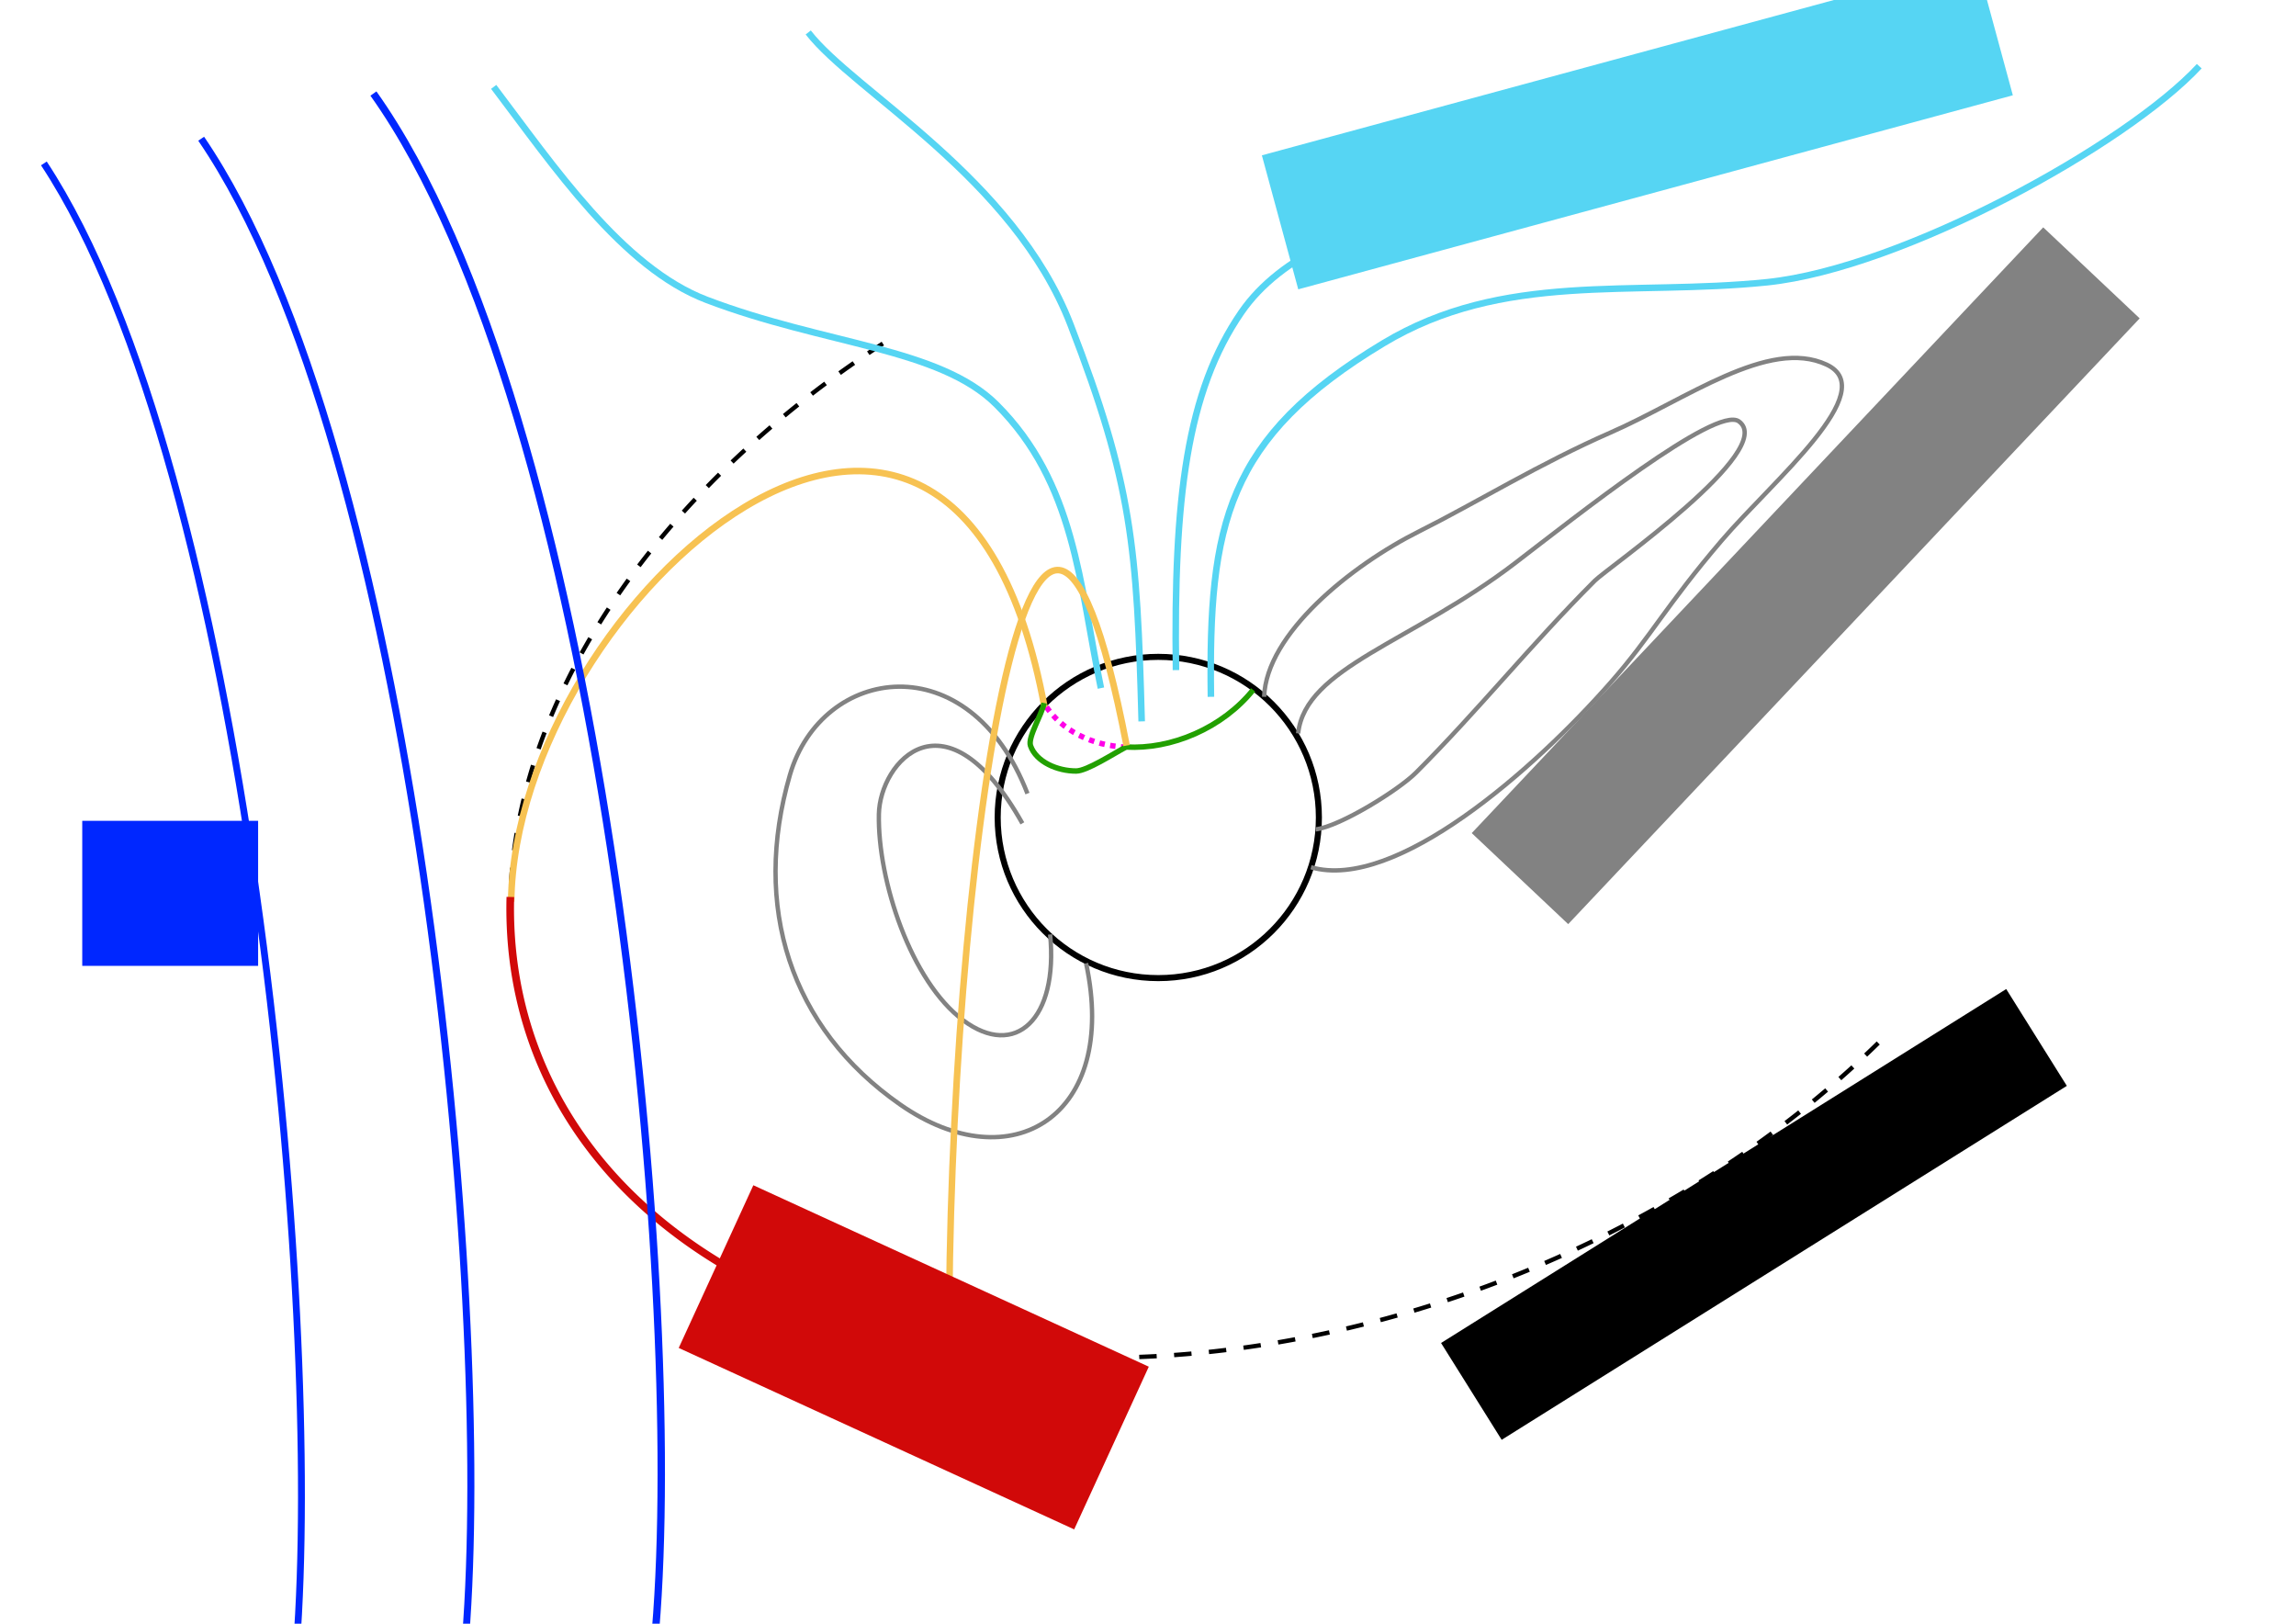 <?xml version="1.0" encoding="UTF-8" standalone="no"?>
<!-- Created with Inkscape (http://www.inkscape.org/) -->

<svg
   xmlns:dc="http://purl.org/dc/elements/1.1/"
   xmlns:cc="http://creativecommons.org/ns#"
   xmlns:rdf="http://www.w3.org/1999/02/22-rdf-syntax-ns#"
   xmlns:svg="http://www.w3.org/2000/svg"
   xmlns="http://www.w3.org/2000/svg"
   xmlns:sodipodi="http://sodipodi.sourceforge.net/DTD/sodipodi-0.dtd"
   xmlns:inkscape="http://www.inkscape.org/namespaces/inkscape"
   width="297mm"
   height="210mm"
   viewBox="0 0 1052.362 744.094"
   id="svg2"
   version="1.1"
   inkscape:version="0.91 r13725"
   sodipodi:docname="magnetosphere.svg">
  <defs
     id="defs4" />
  <sodipodi:namedview
     id="base"
     pagecolor="#ffffff"
     bordercolor="#666666"
     borderopacity="1.0"
     inkscape:pageopacity="0.0"
     inkscape:pageshadow="2"
     inkscape:zoom="0.70710678"
     inkscape:cx="565.07007"
     inkscape:cy="412.35822"
     inkscape:document-units="px"
     inkscape:current-layer="layer1"
     showgrid="false"
     inkscape:window-width="1680"
     inkscape:window-height="971"
     inkscape:window-x="-9"
     inkscape:window-y="-9"
     inkscape:window-maximized="1" />
  <g
     inkscape:label="Layer 1"
     inkscape:groupmode="layer"
     id="layer1"
     transform="translate(0,-308.268)">
    <circle
       style="opacity:1;fill:none;fill-opacity:1;stroke:#000000;stroke-width:2.778;stroke-linecap:butt;stroke-linejoin:miter;stroke-miterlimit:4;stroke-dasharray:none;stroke-dashoffset:0;stroke-opacity:1"
       id="path3336"
       cx="530.893"
       cy="682.898"
       r="73.611" />
    <path
       style="opacity:1;fill:none;fill-opacity:1;stroke:#000000;stroke-width:2;stroke-linecap:butt;stroke-linejoin:miter;stroke-miterlimit:4;stroke-dasharray:8,8;stroke-dashoffset:0;stroke-opacity:1"
       d="M 860.88 477.968 A 257.054 375.285 68.91 0 1 688.552 586.787 A 257.054 375.285 68.91 0 1 245.908 481.994 A 257.054 375.285 68.91 0 1 407.224 155.791 "
       id="path4142"
       transform="translate(0,308.268)" />
    <path
       style="fill:none;fill-rule:evenodd;stroke:#f7c252;stroke-width:3;stroke-linecap:butt;stroke-linejoin:miter;stroke-miterlimit:4;stroke-dasharray:none;stroke-opacity:1"
       d="m 478.805,632.691 c -41.602,-227.131 -242.782,-48.545 -244.519,88.814"
       id="path4197-2"
       inkscape:connector-curvature="0" />
    <path
       style="opacity:1;fill:none;fill-opacity:1;stroke:#ff00e8;stroke-width:2.5;stroke-linecap:butt;stroke-linejoin:miter;stroke-miterlimit:4;stroke-dasharray:2.5, 2.5;stroke-dashoffset:0;stroke-opacity:1"
       d="M 516.268 342.427 C 500.536 341.694 486.629 334.989 478.898 322.894 "
       id="path4174"
       transform="translate(0,308.268)" />
    <path
       style="opacity:1;fill:none;fill-opacity:1;stroke:#22a000;stroke-width:2.5;stroke-linecap:butt;stroke-linejoin:miter;stroke-miterlimit:4;stroke-dasharray:none;stroke-dashoffset:0;stroke-opacity:1"
       d="m 574.353,316.16 c -6.774,8.428 -16.019,15.417 -26.574,20.09 -10.485,4.642 -21.377,6.649 -31.685,6.093 -5.85,3.115 -17.923,10.956 -22.802,10.985 -8.562,0.051 -18.388,-4.153 -20.965,-11.587 -1.329,-3.833 5.196,-14.255 6.244,-19.541"
       id="path4142-0"
       transform="translate(0,308.268)"
       inkscape:connector-curvature="0"
       sodipodi:nodetypes="cscssc" />
    <path
       style="opacity:1;fill:none;fill-opacity:1;stroke:#d10909;stroke-width:3.5;stroke-linecap:butt;stroke-linejoin:miter;stroke-miterlimit:4;stroke-dasharray:none;stroke-dashoffset:0;stroke-opacity:1"
       d="M 434.775 616.469 A 257.054 375.285 68.91 0 1 245.855 482.137 A 257.054 375.285 68.91 0 1 233.916 411.05 "
       id="path4142-8"
       transform="translate(0,308.268)" />
    <path
       style="fill:none;fill-rule:evenodd;stroke:#0027ff;stroke-width:3.383;stroke-linecap:butt;stroke-linejoin:miter;stroke-miterlimit:4;stroke-dasharray:none;stroke-opacity:1"
       d="M 171.156,351.136 C 275.062,497.303 314.083,892.121 300.477,1055.265"
       id="path4306-9"
       inkscape:connector-curvature="0"
       sodipodi:nodetypes="cc" />
    <path
       style="fill:none;fill-rule:evenodd;stroke:#56d5f3;stroke-width:3;stroke-linecap:butt;stroke-linejoin:miter;stroke-opacity:1;stroke-miterlimit:4;stroke-dasharray:none"
       d="m 226.274,348.084 c 27.435,36.158 58.836,82.802 97.581,97.581 54.106,20.639 106.806,21.953 132.936,48.083 35.932,35.932 37.864,81.698 47.811,129.865"
       id="path4332"
       inkscape:connector-curvature="0"
       sodipodi:nodetypes="cssc" />
    <path
       style="fill:none;fill-rule:evenodd;stroke:#56d5f3;stroke-width:3;stroke-linecap:butt;stroke-linejoin:miter;stroke-opacity:1;stroke-miterlimit:4;stroke-dasharray:none"
       d="m 370.449,323.143 c 20.999,27.123 94.103,66.375 120.238,133.936 28.318,73.205 30.445,101.943 32.598,181.777"
       id="path4332-4"
       inkscape:connector-curvature="0"
       sodipodi:nodetypes="csc" />
    <path
       style="fill:none;fill-rule:evenodd;stroke:#828282;stroke-width:2;stroke-linecap:butt;stroke-linejoin:miter;stroke-opacity:1;stroke-miterlimit:4;stroke-dasharray:none"
       d="m 579.413,627.598 c 0.94,-28.732 39.604,-60.107 71.125,-75.868 25.293,-12.647 55.33,-31.113 87.681,-45.255 34.528,-15.094 72.425,-43.541 98.995,-31.113 25.397,11.879 -24.553,53.093 -48.083,80.61 -25.518,29.842 -32.24,43.79 -50.912,65.054 -34.92,39.769 -98.574,95.863 -137.35,84.681"
       id="path4353"
       inkscape:connector-curvature="0"
       sodipodi:nodetypes="csssssc" />
    <path
       style="fill:none;fill-rule:evenodd;stroke:#828282;stroke-width:2;stroke-linecap:butt;stroke-linejoin:miter;stroke-opacity:1;stroke-miterlimit:4;stroke-dasharray:none"
       d="m 470.933,671.939 c -26.704,-69.099 -94.315,-58.713 -108.894,-8.485 -17.435,60.065 -0.093,115.709 50.672,151.073 50.765,35.364 100.195,5.286 85.093,-64.806"
       id="path4355"
       inkscape:connector-curvature="0"
       sodipodi:nodetypes="cssc" />
    <path
       style="fill:none;fill-rule:evenodd;stroke:#828282;stroke-width:2;stroke-linecap:butt;stroke-linejoin:miter;stroke-opacity:1;stroke-miterlimit:4;stroke-dasharray:none"
       d="m 468.595,685.587 c -35.189,-62.735 -65.275,-28.234 -65.761,-4.243 -0.615,30.376 14.713,76.64 38.651,94.504 23.811,17.769 43.627,-0.371 39.838,-39.35"
       id="path4355-5"
       inkscape:connector-curvature="0"
       sodipodi:nodetypes="cssc" />
    <path
       style="fill:none;fill-rule:evenodd;stroke:#f7c252;stroke-width:3;stroke-linecap:butt;stroke-linejoin:miter;stroke-miterlimit:4;stroke-dasharray:none;stroke-opacity:1"
       d="M 435.044,616.436 C 434.266,406.963 473.513,119.183 516.366,341.66"
       id="path4403"
       transform="translate(0,308.268)"
       inkscape:connector-curvature="0"
       sodipodi:nodetypes="cc" />
    <path
       style="fill:none;fill-rule:evenodd;stroke:#828282;stroke-width:2;stroke-linecap:butt;stroke-linejoin:miter;stroke-opacity:1;stroke-miterlimit:4;stroke-dasharray:none"
       d="m 595,644.362 c 3.28,-30.211 52.038,-41.734 99.422,-78.03 C 722.257,545.011 786.617,493.866 797,501.362 c 17.939,12.951 -60.262,67.262 -66,73 -29.657,29.657 -53.236,59.236 -82,88 -7.991,7.991 -34.718,24.59 -46,26"
       id="path4372"
       inkscape:connector-curvature="0"
       sodipodi:nodetypes="cssssc" />
    <path
       style="fill:none;fill-rule:evenodd;stroke:#56d5f3;stroke-width:3;stroke-linecap:butt;stroke-linejoin:miter;stroke-opacity:1;stroke-miterlimit:4;stroke-dasharray:none"
       d="m 539,615.362 c -1.097,-78.872 4.955,-127.659 30,-164 36.503,-52.966 142.778,-53.872 182,-68 44.165,-15.909 96.548,-30.887 112,-53"
       id="path4374"
       inkscape:connector-curvature="0"
       sodipodi:nodetypes="cssc" />
    <path
       style="fill:none;fill-rule:evenodd;stroke:#56d5f3;stroke-width:3;stroke-linecap:butt;stroke-linejoin:miter;stroke-opacity:1;stroke-miterlimit:4;stroke-dasharray:none"
       d="m 555.019,627.601 c -1.097,-78.872 6.955,-118.659 79,-162 55.121,-33.159 113.43,-21.573 176,-28 62.006,-6.503 164.548,-62.887 198,-99"
       id="path4374-5"
       inkscape:connector-curvature="0"
       sodipodi:nodetypes="cscc" />
    <path
       style="fill:none;fill-rule:evenodd;stroke:#0027ff;stroke-width:3.145;stroke-linecap:butt;stroke-linejoin:miter;stroke-miterlimit:4;stroke-dasharray:none;stroke-opacity:1"
       d="M 20.112,383.153 C 113.091,524.351 148.009,905.746 135.833,1063.344"
       id="path4306-9-0"
       inkscape:connector-curvature="0"
       sodipodi:nodetypes="cc" />
    <path
       style="fill:none;fill-rule:evenodd;stroke:#0027ff;stroke-width:3.235;stroke-linecap:butt;stroke-linejoin:miter;stroke-miterlimit:4;stroke-dasharray:none;stroke-opacity:1"
       d="M 92.207,371.837 C 189.559,514.494 226.118,899.831 213.371,1059.058"
       id="path4306-9-4"
       inkscape:connector-curvature="0"
       sodipodi:nodetypes="cc" />
    <flowRoot
       xml:space="preserve"
       id="flowRoot4441"
       style="font-style:normal;font-variant:normal;font-weight:normal;font-stretch:normal;font-size:30px;line-height:100%;font-family:sans-serif;-inkscape-font-specification:'sans-serif, Normal';text-align:start;letter-spacing:0px;word-spacing:0px;writing-mode:lr-tb;text-anchor:start;fill:#000000;fill-opacity:1;stroke:none;stroke-width:1px;stroke-linecap:butt;stroke-linejoin:miter;stroke-opacity:1"
       transform="matrix(0.848,-0.531,0.531,0.848,-261.095,787.68)"><flowRegion
         id="flowRegion4443"><rect
           id="rect4445"
           width="305.47"
           height="52.326"
           x="708.521"
           y="604.087"
           style="font-style:normal;font-variant:normal;font-weight:normal;font-stretch:normal;font-size:30px;line-height:100%;font-family:sans-serif;-inkscape-font-specification:'sans-serif, Normal';text-align:start;writing-mode:lr-tb;text-anchor:start" /></flowRegion><flowPara
         id="flowPara4447"
         style="font-style:normal;font-variant:normal;font-weight:normal;font-stretch:normal;font-size:30px;line-height:100%;font-family:sans-serif;-inkscape-font-specification:'sans-serif, Normal';text-align:start;writing-mode:lr-tb;text-anchor:start">Magnetopause</flowPara></flowRoot>    <flowRoot
       xml:space="preserve"
       id="flowRoot4449"
       style="font-style:normal;font-weight:normal;font-size:40px;line-height:125%;font-family:sans-serif;letter-spacing:0px;word-spacing:0px;fill:#0027ff;fill-opacity:1;stroke:none;stroke-width:1px;stroke-linecap:butt;stroke-linejoin:miter;stroke-opacity:1;"
       transform="translate(8,312.268)"><flowRegion
         id="flowRegion4451"><rect
           id="rect4453"
           width="80.61"
           height="66.468"
           x="29.698"
           y="372.156"
           style="fill:#0027ff;fill-opacity:1;" /></flowRegion><flowPara
         id="flowPara4455">IMF</flowPara></flowRoot>    <flowRoot
       xml:space="preserve"
       id="flowRoot4457"
       style="font-style:normal;font-variant:normal;font-weight:normal;font-stretch:normal;font-size:30px;line-height:125%;font-family:sans-serif;-inkscape-font-specification:'sans-serif, Normal';text-align:start;letter-spacing:0px;word-spacing:0px;writing-mode:lr-tb;text-anchor:start;fill:#d10909;fill-opacity:1;stroke:none;stroke-width:1px;stroke-linecap:butt;stroke-linejoin:miter;stroke-opacity:1;"
       transform="matrix(0.909,0.417,-0.417,0.909,289.365,162.655)"><flowRegion
         id="flowRegion4459"><rect
           id="rect4461"
           width="199.404"
           height="82.024"
           x="337.997"
           y="602.673"
           style="font-style:normal;font-variant:normal;font-weight:normal;font-stretch:normal;font-size:30px;line-height:125%;font-family:sans-serif;-inkscape-font-specification:'sans-serif, Normal';text-align:start;writing-mode:lr-tb;text-anchor:start;fill:#d10909;fill-opacity:1;" /></flowRegion><flowPara
         id="flowPara4463">X-line</flowPara></flowRoot>    <flowRoot
       xml:space="preserve"
       id="flowRoot4465"
       style="font-style:normal;font-variant:normal;font-weight:normal;font-stretch:normal;font-size:30px;line-height:125%;font-family:sans-serif;-inkscape-font-specification:'sans-serif, Normal';text-align:start;letter-spacing:0px;word-spacing:0px;writing-mode:lr-tb;text-anchor:start;fill:#56d5f3;fill-opacity:1;stroke:none;stroke-width:1px;stroke-linecap:butt;stroke-linejoin:miter;stroke-opacity:1;"
       transform="matrix(0.965,-0.262,0.262,0.965,30.849,500.036)"><flowRegion
         id="flowRegion4467"><rect
           id="rect4469"
           width="339.411"
           height="63.64"
           x="560.029"
           y="27.088"
           style="font-style:normal;font-variant:normal;font-weight:normal;font-stretch:normal;font-size:30px;line-height:125%;font-family:sans-serif;-inkscape-font-specification:'sans-serif, Normal';text-align:start;writing-mode:lr-tb;text-anchor:start;stroke:none;stroke-opacity:1;fill:#56d5f3;fill-opacity:1;" /></flowRegion><flowPara
         id="flowPara4471">Open Field Lines</flowPara></flowRoot>    <flowRoot
       xml:space="preserve"
       id="flowRoot4473"
       style="font-style:normal;font-variant:normal;font-weight:normal;font-stretch:normal;font-size:27.5px;line-height:125%;font-family:sans-serif;-inkscape-font-specification:'sans-serif, Normal';text-align:start;letter-spacing:0px;word-spacing:0px;writing-mode:lr-tb;text-anchor:start;fill:#828282;fill-opacity:1;stroke:none;stroke-width:1px;stroke-linecap:butt;stroke-linejoin:miter;stroke-opacity:1;"
       transform="matrix(0.686,-0.727,0.727,0.686,-75.656,928.661)"><flowRegion
         id="flowRegion4475"><rect
           id="rect4477"
           width="381.838"
           height="60.811"
           x="688.722"
           y="382.056"
           style="font-style:normal;font-variant:normal;font-weight:normal;font-stretch:normal;font-size:27.5px;line-height:125%;font-family:sans-serif;-inkscape-font-specification:'sans-serif, Normal';text-align:start;writing-mode:lr-tb;text-anchor:start;fill:#828282;fill-opacity:1;" /></flowRegion><flowPara
         id="flowPara4479">Closed Field Lines</flowPara></flowRoot>  </g>
</svg>
